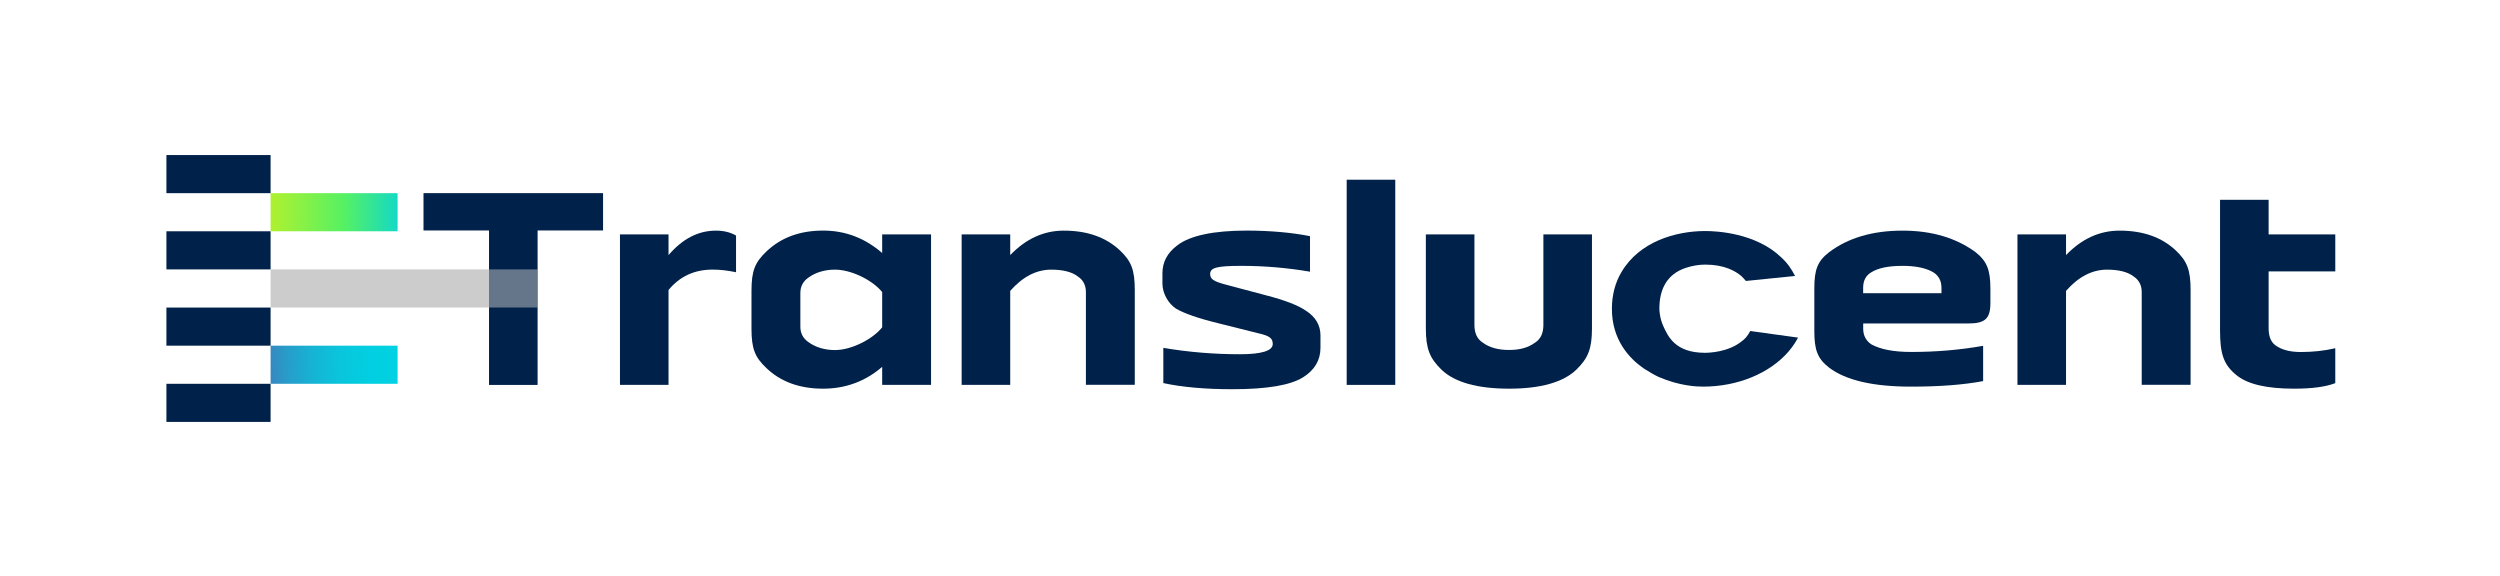 <?xml version="1.0" encoding="utf-8"?>
<!-- Generator: Adobe Illustrator 23.0.0, SVG Export Plug-In . SVG Version: 6.00 Build 0)  -->
<svg version="1.1" id="Layer_1" xmlns="http://www.w3.org/2000/svg" xmlns:xlink="http://www.w3.org/1999/xlink" x="0px" y="0px"
	 viewBox="0 0 501.77 115.59" style="enable-background:new 0 0 501.77 115.59;" xml:space="preserve">
<style type="text/css">
	.st0{fill:url(#SVGID_1_);}
	.st1{fill:#CCCCCC;}
	.st2{fill:#002149;}
	.st3{fill:url(#SVGID_2_);}
	.st4{opacity:0.5;fill:#CCCCCC;}
</style>
<linearGradient id="SVGID_1_" gradientUnits="userSpaceOnUse" x1="95.926" y1="42.917" x2="54.88" y2="42.46">
	<stop  offset="0" style="stop-color:#782D97"/>
	<stop  offset="0.312" style="stop-color:#00D2E2"/>
	<stop  offset="0.657" style="stop-color:#56F163"/>
	<stop  offset="1" style="stop-color:#ACF131"/>
</linearGradient>
<rect x="54.31" y="38.77" class="st0" width="25.49" height="7.65"/>
<rect x="54.31" y="54.07" class="st1" width="43.84" height="7.65"/>
<rect x="33.4" y="31.12" class="st2" width="20.91" height="7.65"/>
<rect x="33.4" y="46.42" class="st2" width="20.91" height="7.65"/>
<rect x="33.4" y="61.73" class="st2" width="20.91" height="7.65"/>
<rect x="33.4" y="77.03" class="st2" width="20.91" height="7.65"/>
<linearGradient id="SVGID_2_" gradientUnits="userSpaceOnUse" x1="43.197" y1="74.053" x2="110.829" y2="71.646">
	<stop  offset="0" style="stop-color:#782D97"/>
	<stop  offset="0.065" style="stop-color:#5A56AA"/>
	<stop  offset="0.136" style="stop-color:#3F7CBB"/>
	<stop  offset="0.21" style="stop-color:#289BC9"/>
	<stop  offset="0.287" style="stop-color:#16B3D4"/>
	<stop  offset="0.368" style="stop-color:#0AC5DC"/>
	<stop  offset="0.456" style="stop-color:#02CFE1"/>
	<stop  offset="0.563" style="stop-color:#00D2E2"/>
	<stop  offset="0.657" style="stop-color:#56F163"/>
	<stop  offset="1" style="stop-color:#ACF131"/>
</linearGradient>
<rect x="54.31" y="69.38" class="st3" width="25.49" height="7.65"/>
<path class="st2" d="M121.04,46.25H107.9v31.01h-9.75V46.25H85v-7.48h36.04V46.25z"/>
<path class="st2" d="M134.18,77.25h-9.75v-30.2h9.75v4.15c2.8-3.27,5.96-4.91,9.52-4.91c1.58,0,2.92,0.35,4.03,0.99v7.36
	c-1.69-0.35-3.21-0.53-4.67-0.53c-3.68,0-6.6,1.34-8.88,4.09V77.25z"/>
<path class="st2" d="M177.06,77.25v-3.62c-3.39,2.92-7.36,4.38-11.86,4.38c-4.73,0-8.53-1.4-11.39-4.15
	c-2.28-2.16-2.98-3.85-2.98-7.89v-7.59c0-4.03,0.7-5.72,2.98-7.89c2.92-2.8,6.72-4.21,11.39-4.21c4.5,0,8.41,1.52,11.86,4.5v-3.74
	h9.81v30.2H177.06z M177.06,58.62c-1.99-2.45-6.25-4.5-9.46-4.5c-2.04,0-3.86,0.53-5.32,1.58c-1.11,0.76-1.64,1.81-1.64,3.1v6.78
	c0,1.29,0.53,2.34,1.64,3.1c1.46,1.05,3.27,1.58,5.32,1.58c3.21,0,7.48-2.1,9.46-4.56V58.62z"/>
<path class="st2" d="M202.76,77.25h-9.75v-30.2h9.75v4.15c3.15-3.27,6.72-4.91,10.75-4.91c4.73,0,8.47,1.34,11.27,3.97
	c2.28,2.16,2.98,3.91,2.98,7.94v19.04h-9.81V58.62c0-1.34-0.53-2.4-1.58-3.1c-1.17-0.93-2.98-1.4-5.37-1.4
	c-2.98,0-5.72,1.4-8.24,4.26V77.25z"/>
<path class="st2" d="M262.93,47.4v7.13c-4.44-0.76-9.05-1.17-13.79-1.17c-5.08,0-6.25,0.41-6.25,1.64c0,0.99,0.64,1.46,3.04,2.1
	l8.12,2.16c3.85,0.99,6.54,2.04,8.06,3.1c1.93,1.23,2.92,2.92,2.92,4.96v2.51c0,2.45-1.17,4.44-3.5,5.9
	c-2.51,1.58-7.24,2.39-14.14,2.39c-5.49,0-10.11-0.41-13.9-1.23v-7.07c5.2,0.88,10.34,1.28,15.36,1.28c4.38,0,6.6-0.7,6.6-2.04
	c0-1.11-0.53-1.64-2.86-2.16l-7.94-1.99c-4.09-0.99-6.95-1.99-8.65-2.98c-1.46-0.99-2.69-2.98-2.69-5.02v-2.04
	c0-2.28,0.99-4.15,3.04-5.67c2.57-1.93,7.24-2.92,13.96-2.92C254.92,46.3,259.13,46.65,262.93,47.4z"/>
<path class="st2" d="M280.04,77.25h-9.75V36.07h9.75V77.25z"/>
<path class="st2" d="M289.33,74.21c-2.39-2.34-3.15-4.21-3.15-8.35V47.05h9.75v18.17c0,1.69,0.58,2.86,1.69,3.56
	c1.34,0.99,3.1,1.46,5.26,1.46s3.85-0.47,5.2-1.46c1.11-0.7,1.69-1.87,1.69-3.56V47.05h9.75v18.81c0,4.15-0.76,6.02-3.15,8.35
	c-2.63,2.51-7.13,3.8-13.49,3.8C296.51,78.01,291.96,76.73,289.33,74.21z"/>
<path class="st2" d="M398.03,76.49c-4.03,0.76-8.82,1.11-14.49,1.11c-7.65,0-13.08-1.29-16.41-3.8c-2.34-1.81-2.98-3.56-2.98-7.36
	v-8.53c0-3.8,0.64-5.49,2.98-7.3c3.8-2.86,8.7-4.32,14.72-4.32c5.9,0,10.75,1.46,14.66,4.32c2.28,1.81,2.98,3.56,2.98,7.36v2.86
	c0,3.21-1.17,4.09-4.44,4.09h-21.09v1.05c0,1.34,0.53,2.4,1.64,3.15c1.81,0.99,4.44,1.52,8,1.52c4.96,0,9.81-0.41,14.43-1.23V76.49z
	 M373.96,58.85h15.71V57.8c0-1.4-0.53-2.45-1.64-3.15c-1.52-0.88-3.56-1.29-6.19-1.29c-2.75,0-4.85,0.41-6.25,1.29
	c-1.11,0.64-1.64,1.69-1.64,3.1V58.85z"/>
<path class="st2" d="M414.67,77.25h-9.75v-30.2h9.75v4.15c3.15-3.27,6.72-4.91,10.75-4.91c4.73,0,8.47,1.34,11.27,3.97
	c2.28,2.16,2.98,3.91,2.98,7.94v19.04h-9.81V58.62c0-1.34-0.53-2.4-1.58-3.1c-1.17-0.93-2.98-1.4-5.37-1.4
	c-2.98,0-5.72,1.4-8.24,4.26V77.25z"/>
<path class="st2" d="M468.71,76.9c-1.99,0.76-4.73,1.11-8.29,1.11c-5.43,0-9.29-0.88-11.51-2.69c-2.63-2.1-3.33-4.32-3.33-9V40.1
	h9.75v6.95h13.38v7.42h-13.38v11.39c0,1.58,0.41,2.69,1.29,3.39c1.23,0.93,2.92,1.4,5.2,1.4c2.34,0,4.61-0.23,6.89-0.76V76.9z"/>
<rect x="98.14" y="54.07" class="st4" width="9.74" height="7.65"/>
<path class="st2" d="M341.79,77.6c-1.27,0-4.74-0.14-8.89-1.95c-0.8-0.37-1.79-0.93-3.02-1.72c-2.9-2.02-6.36-5.74-6.36-11.95
	c0-2.74,0.67-5.3,1.94-7.4c3.57-6.06,10.82-8.21,16.8-8.21c2.28,0,10.11,0.38,15.21,5.25c1.35,1.24,2.1,2.38,2.81,3.77l-9.86,1
	c-0.03-0.04-0.07-0.08-0.12-0.13c-0.18-0.21-0.45-0.52-0.77-0.83c-1.23-1.06-3.48-2.32-7.27-2.32c-1.27,0-2.55,0.21-3.9,0.65
	c-3.89,1.29-5.31,4.43-5.31,8.17c0,0.3,0.04,1.89,0.8,3.55c0.92,1.99,2.35,5.33,8.35,5.33c0.76,0,4.67-0.11,7.37-2.3
	c0.63-0.48,1.09-0.9,1.72-2.07l9.59,1.32c-0.32,0.61-0.9,1.62-1.87,2.76C355.19,74.95,348.75,77.6,341.79,77.6z"/>
</svg>
